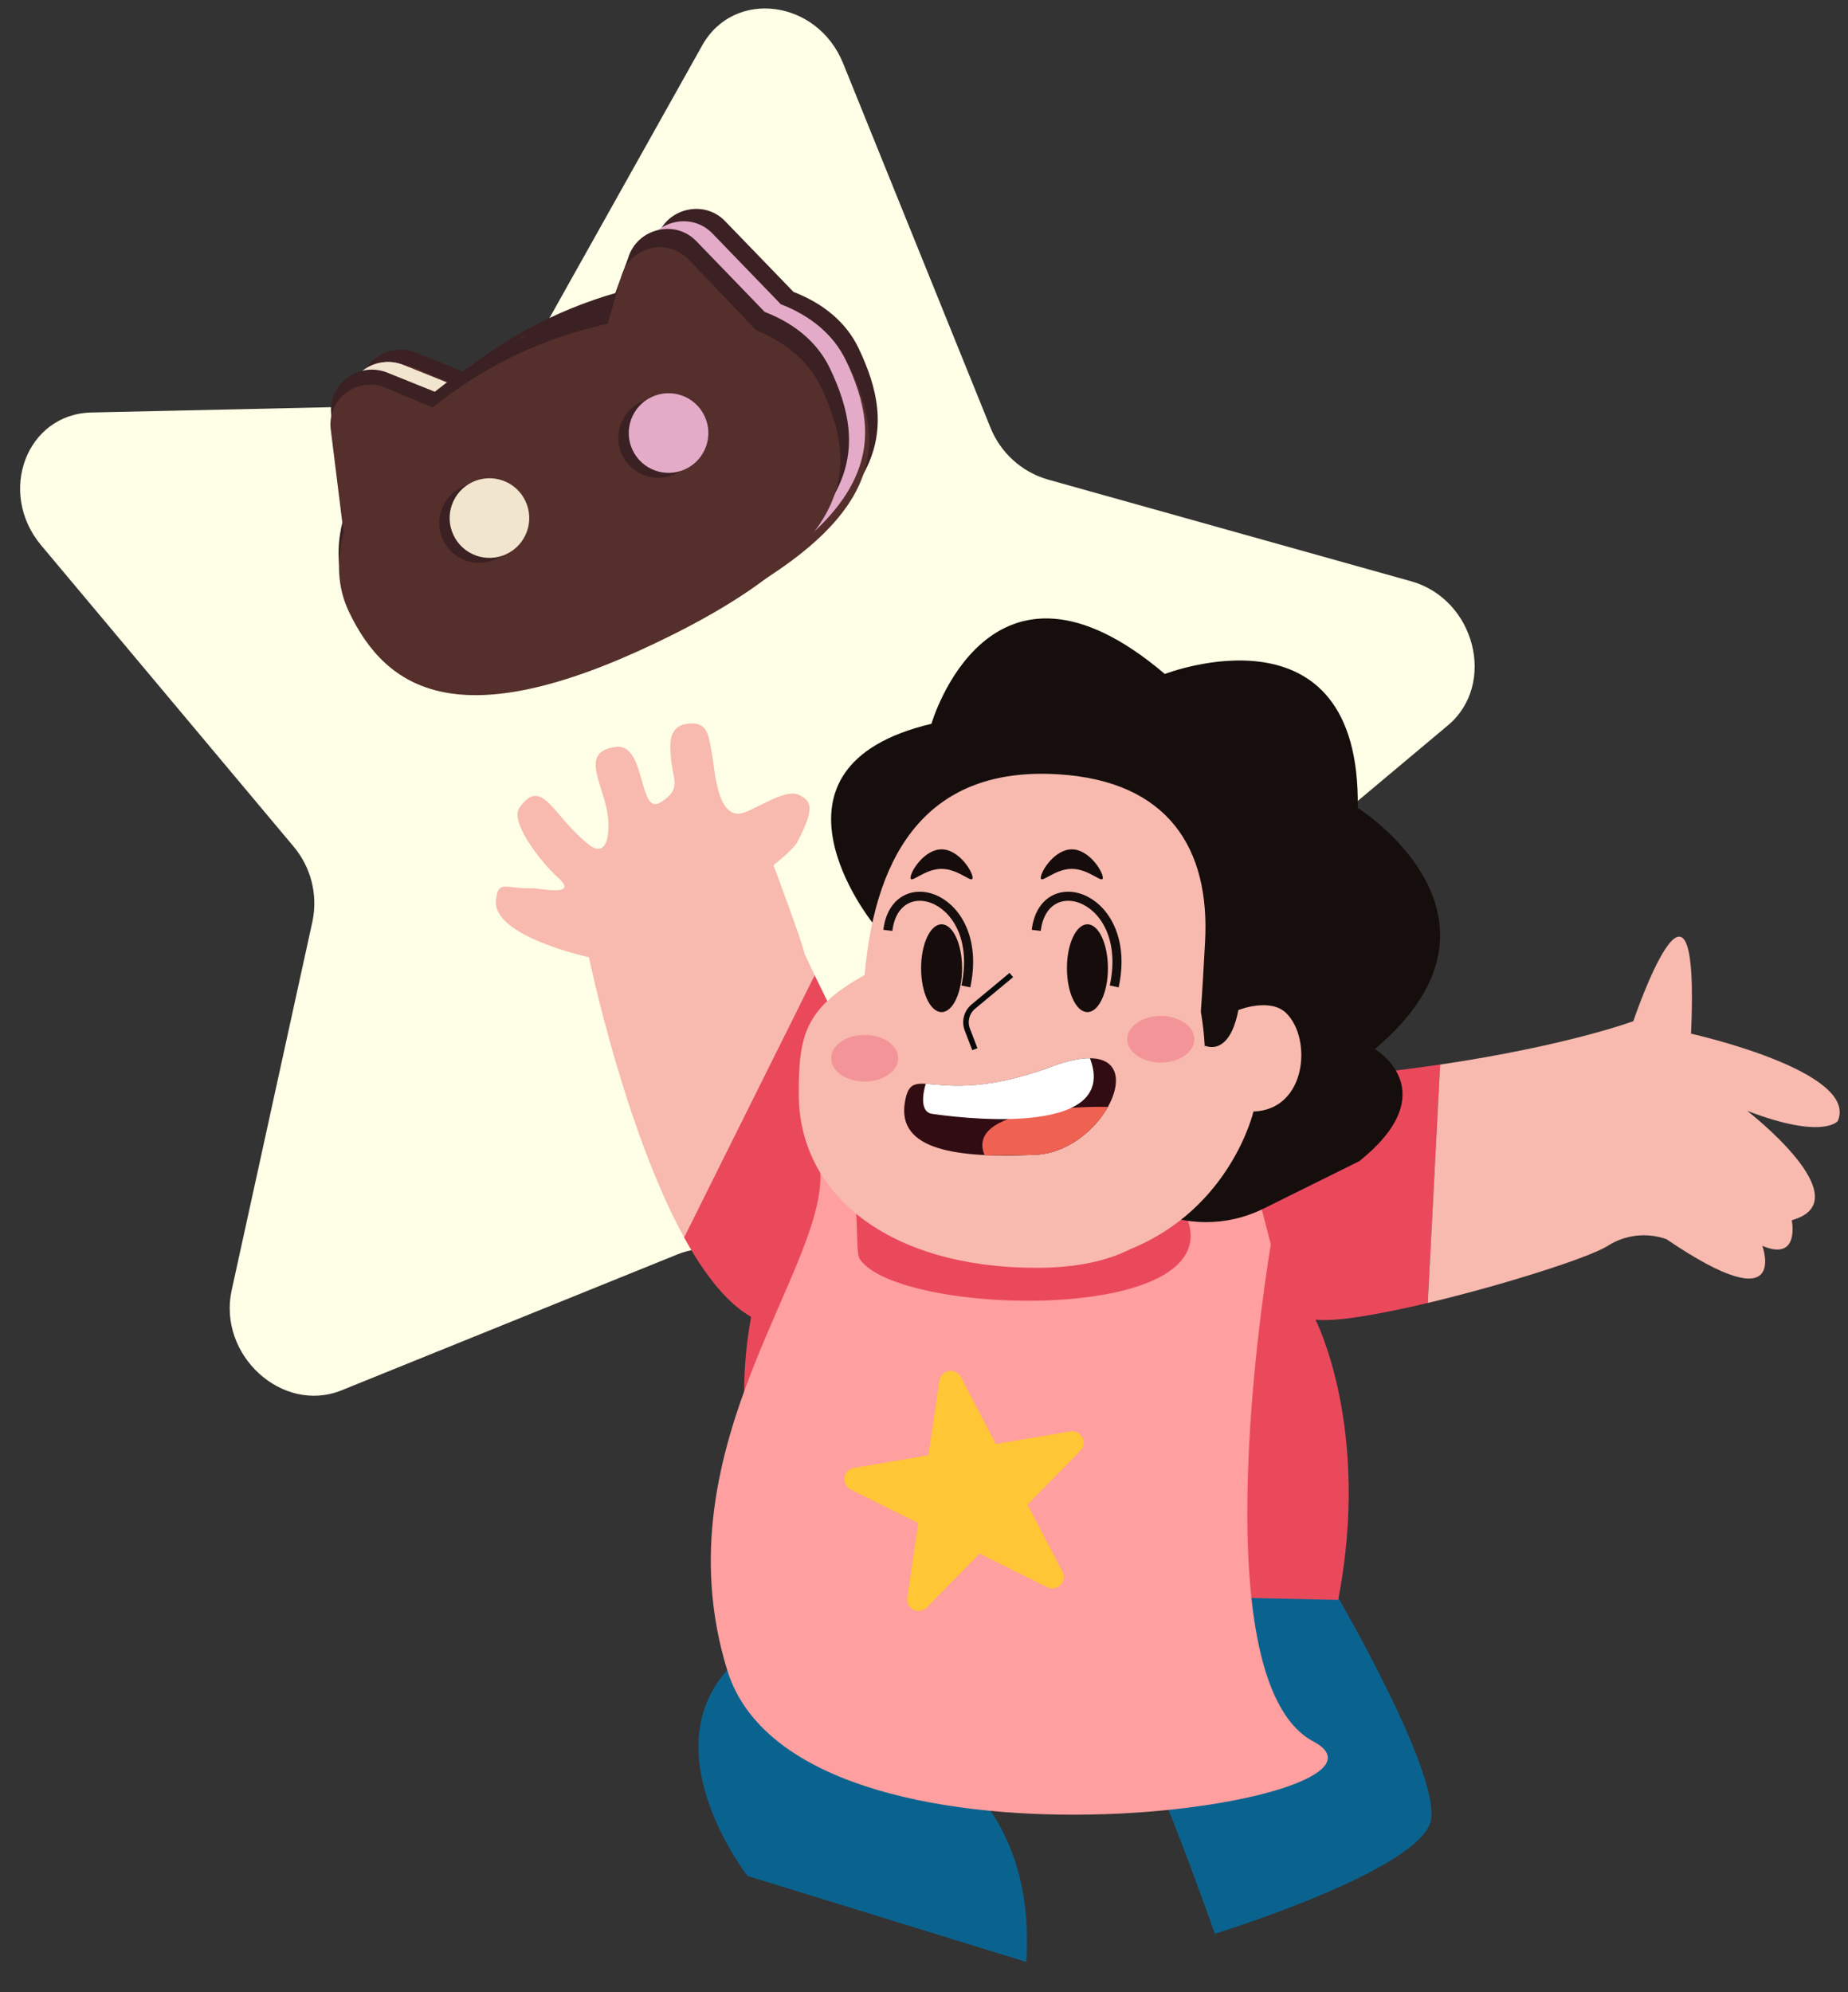 <?xml version="1.0" encoding="UTF-8"?><svg id="Layer_1" xmlns="http://www.w3.org/2000/svg" xmlns:xlink="http://www.w3.org/1999/xlink" viewBox="0 0 668.18 720.13"><rect x="0" y="0" width="668.18" height="720.13" fill="#333333" stroke="none"/><defs><style>.cls-1{clip-path:url(#clippath);}.cls-2,.cls-3,.cls-4{fill:none;}.cls-2,.cls-5,.cls-6,.cls-7,.cls-8,.cls-9,.cls-10,.cls-11,.cls-12,.cls-13,.cls-14,.cls-15,.cls-16,.cls-17,.cls-18,.cls-19,.cls-20{stroke-width:0px;}.cls-21{clip-path:url(#clippath-1);}.cls-22{clip-path:url(#clippath-2);}.cls-3{stroke:#080909;stroke-width:2px;}.cls-3,.cls-4{stroke-miterlimit:10;}.cls-4{stroke:#160e0d;stroke-width:3.28px;}.cls-5{fill:#f8b9ae;}.cls-6{fill:#f2e5ce;}.cls-7{fill:#542f2b;}.cls-8{fill:#3b2123;}.cls-9{fill:#0a638f;}.cls-10{fill:#160e0d;}.cls-11{fill:#160c0c;}.cls-12{fill:#310c12;}.cls-13{fill:#f39598;}.cls-14{fill:#fff;}.cls-15{fill:#ef6252;}.cls-16{fill:#ff9f9f;}.cls-17{fill:#e3abc8;}.cls-18{fill:#feffe6;}.cls-19{fill:#ffc636;}.cls-20{fill:#ea495c;}</style><clipPath id="clippath"><rect class="cls-2" x="22.12" y="41.55" width="514.36" height="534.45" transform="translate(-119.14 187.95) rotate(-31)"/></clipPath><clipPath id="clippath-1"><rect class="cls-2" x="113.72" y="87.25" width="204.77" height="152.63" transform="translate(-34.99 61.54) rotate(-15.01)"/></clipPath><clipPath id="clippath-2"><rect class="cls-2" x="179.29" y="223.52" width="485.87" height="485.64"/></clipPath></defs><g class="cls-1"><g id="Group_319"><path id="Path_790" class="cls-18" d="m386.91,536.24l-115.38-79.51c-8.06-5.55-17.94-6.82-26.43-3.38l-121.61,49.2c-21.39,8.65-44.85-12.74-39.72-36.2l29.23-133.41c1.97-9.59-.58-19.55-6.91-27.02L14.9,197.13c-16.03-19.13-5.3-47.52,18.16-48.03l133.44-2.95c9.24-.16,17.69-5.23,22.16-13.32L253.91,16.39c11.47-20.48,41.58-16.63,50.94,6.51l53.24,131.59c3.62,9.1,11.22,16.03,20.61,18.79l131.52,36.83c23.13,6.48,31,37.24,13.32,52.06l-100.54,84.27c-7.02,5.88-10.55,15.2-9.43,24.93l16.04,139.2c2.82,24.48-22.42,39.64-42.71,25.66"/></g></g><g id="Group_321"><g class="cls-21"><g id="Group_152"><path id="Path_260" class="cls-8" d="m286.89,105.5l-24.75-25.6c-7.7-7.97-21.39-4.58-24.62,6.1l-5.3,17.46c-23.62,5.21-45.72,15.78-64.6,30.91l-17.08-6.87c-10.32-4.24-21.69,4.02-20.39,15.03l4.43,37.53c-2.77,10.1-2.39,19.9,1.7,28.54,13.7,28.87,40.7,44.73,111.91,10.94,75.64-35.89,76-64.74,62.29-93.6-4.45-9.39-12.77-16.25-23.6-20.44"/><path id="Path_261" class="cls-7" d="m283.9,112.22l-24.55-25.69c-5.48-5.74-14.58-5.94-20.32-.46-1.82,1.74-3.15,3.93-3.86,6.35l-5.08,17.36c-23.19,5-44.88,15.38-63.32,30.3l-16.94-7.17c-7.31-3.09-15.74.33-18.83,7.64-.98,2.32-1.34,4.86-1.03,7.37l4.65,37.43c-2.65,10.05-2.21,19.81,1.89,28.44,13.7,28.87,40.39,44.88,110.19,11.76,74.14-35.18,74.28-63.92,60.58-92.79-4.46-9.39-12.68-16.28-23.38-20.54"/><path id="Path_262" class="cls-17" d="m282.32,109.97l-24.75-25.6c-7.7-7.97-21.39-4.58-24.62,6.1l-5.3,17.46c-23.62,5.21-45.72,15.78-64.6,30.91l-17.08-6.87c-10.32-4.24-21.69,4.02-20.39,15.03l4.43,37.53c-2.77,10.1-2.39,19.9,1.7,28.54,13.7,28.87,40.7,44.73,111.91,10.94,75.64-35.89,76-64.74,62.29-93.61-4.45-9.39-12.77-16.25-23.6-20.44"/><path id="Path_263" class="cls-6" d="m194.02,119.47c-11.06,5.21-21.45,11.71-30.97,19.38l-17.08-6.87c-10.32-4.24-21.69,4.02-20.39,15.03l4.43,37.54c-2.77,10.1-2.39,19.9,1.7,28.54"/><path id="Path_264" class="cls-8" d="m276.49,112.74l-24.75-25.6c-7.7-7.97-21.39-4.58-24.62,6.1l-5.92,16.15c-10.99,2.35-21.74,7.49-33.01,12.84-11.06,5.21-21.45,11.71-30.97,19.38l-17.07-6.87c-10.32-4.24-21.69,4.02-20.39,15.03l4.43,37.53c-2.77,10.1-2.39,19.9,1.7,28.54,13.7,28.87,40.7,44.73,111.91,10.94,75.64-35.89,76-64.74,62.29-93.6-4.45-9.39-12.77-16.25-23.6-20.44"/><path id="Path_265" class="cls-7" d="m273.51,119.46l-24.55-25.69c-5.48-5.74-14.58-5.94-20.32-.46-1.82,1.74-3.15,3.93-3.86,6.35l-5.08,17.36c-23.19,5-44.88,15.38-63.32,30.3l-16.94-7.17c-7.31-3.09-15.74.33-18.83,7.64-.98,2.32-1.34,4.86-1.03,7.37l4.65,37.43c-2.65,10.05-2.21,19.81,1.89,28.44,13.7,28.87,40.39,44.88,110.19,11.76,74.14-35.18,74.28-63.92,60.58-92.79-4.46-9.39-12.68-16.28-23.38-20.54"/><path id="Path_266" class="cls-8" d="m250.97,152.15c3.41,7.18.35,15.77-6.83,19.17-7.18,3.41-15.77.35-19.17-6.83-3.41-7.18-.35-15.76,6.83-19.17,7.18-3.41,15.77-.35,19.17,6.83,0,0,0,0,0,0"/><path id="Path_267" class="cls-8" d="m186.21,182.88c3.41,7.18.35,15.77-6.83,19.17-7.18,3.41-15.77.35-19.17-6.83-3.41-7.18-.35-15.76,6.83-19.17,7.18-3.41,15.77-.35,19.17,6.83,0,0,0,0,0,0"/><path id="Path_268" class="cls-17" d="m254.73,150.36c3.41,7.18.35,15.77-6.83,19.17-7.18,3.41-15.77.35-19.17-6.83-3.41-7.18-.35-15.76,6.83-19.17,7.18-3.41,15.77-.35,19.17,6.83,0,0,0,0,0,0"/><path id="Path_269" class="cls-6" d="m189.97,181.09c3.41,7.18.35,15.77-6.83,19.17-7.18,3.41-15.77.35-19.17-6.83-3.41-7.18-.35-15.76,6.83-19.17,7.18-3.41,15.77-.35,19.17,6.83,0,0,0,0,0,0"/><path id="Path_270" class="cls-8" d="m187.66,121.12s21.54-10.39,21.17-9.02c-.37,1.37-12.05,9.34-13.64,9.82s-7.52-.8-7.52-.8"/></g></g></g><g id="Group_320"><g class="cls-22"><g id="Group_150"><path id="Path_239" class="cls-9" d="m483.85,577.52l-195.67-4.17s1.88,0-25.24,30.33,7.35,74.4,7.35,74.4l100.77,31.08c3.58-55.19-31.69-70.53-29.29-75.48s17.68-23.1,17.68-23.1c11.71,3.82,41.37-.81,41.37-.81,10.64,9.61,38.43,89.2,38.43,89.2,0,0,75.82-23.33,78.22-41.51s-33.62-79.94-33.62-79.94"/><path id="Path_240" class="cls-20" d="m516.24,470.97c-17.38,4.13-33.31,6.91-40.62,6.02,0,0,20.24,39.21,8.23,101.31l-195.67-4.17s-36.49-52.13-8.64-126.8c4.01-10.74,16-33.07,26.65-37.32,8.58-3.42,36.26,7.04,36.26,7.04l30.34,2.78,45.08-2.76s10.72-22.01,75.05-28.78c10.02-1.05,19.29-2.25,27.8-3.51"/><path id="Path_241" class="cls-20" d="m247.31,447.22c9.82,17.92,21.48,31.21,34.58,31.97,0,0-13.99-87.25,49.86-8.51,56.81,70.06-19.26-81.33-37.23-118.24"/><path id="Path_242" class="cls-5" d="m294.53,352.44c-2.22-4.57-3.56-7.39-3.64-7.81-.74-3.84-11.22-31.9-11.22-31.9,0,0,7.14-5.61,8.53-8.23,7.09-13.33,4.57-15.06.87-17.09-5.27-2.88-17.17,6.34-21.74,6.69-8.15.63-8.86-15.92-9.91-21.65-1.35-7.39-1.66-11.69-8.88-10.84-7.37.86-6.16,8.59-6,11.59.46,8.52,4.42,11.82-3.72,16.83s-5.08-21.54-16.24-20.05c-14.53,1.94-2.56,15.36-2.56,28.2s-6.58,7.52-6.58,7.52c-13.56-10.25-17.15-25.42-25.57-13.86-3.86,5.3,8.28,20.36,13.66,25.15,8.46,7.52-6.6,3.98-9.09,4.07-9.61.37-12.41-3.42-13.11,4.48-1.15,13.02,33.61,20.46,33.61,20.46,0,0,12.77,61.81,34.39,101.23"/><path id="Path_243" class="cls-16" d="m296.3,420.7c4.61-.29,8.95,2.21,11.01,6.34,3.64,7.13,1.78,25.33,3.5,27.98,13.68,20.99,135.26,23.95,118.02-15.59l25.7-8.81,4.97,19.2s-27.08,157.05,15.37,179.65-186.59,56.45-211.93-25.78,38.96-147.72,33.36-182.98"/><path id="Path_244" class="cls-5" d="m520.71,384.79l-4.47,86.18c27.45-6.53,58.54-16.44,65.05-20.64,6.34-4.05,14.19-4.93,21.27-2.4,44.94,30.54,34.65,2.4,34.65,2.4,13.72,5.83,10.64-9.26,10.64-9.26,25.73-7.2-16.12-39.55-16.12-39.55,27.45,10.54,32.74,3.71,32.74,3.71,7.9-18.06-53.04-31.6-53.04-31.6,3.39-76.18-20.88-4.51-20.88-4.51,0,0-23.73,8.85-69.83,15.68"/><path id="Path_245" class="cls-10" d="m315.44,333.49s-45.05-56.12,21.34-71.87c0,0,20.82-72.01,84.39-18,0,0,70.89-27.57,69.76,48.38,0,0,62.64,39.53,6.19,87.2,0,0,25.88,15.19-5.63,40.51l-34.72,17.2c-13.17,6.52-28.64,6.46-41.74-.18l-64.75-32.78-18-59.07-16.84-11.39Z"/><path id="Path_246" class="cls-5" d="m465.17,366.3c-5.87-5.87-17.42-1.2-17.42-1.2-3.3,17.12-11.88,12.91-11.88,12.91l-.27.27c-.22-4.23-.69-8.44-1.41-12.61.57-7.88,1.03-16.28,1.52-25.17,1.88-33.76-13.28-58.21-53.13-60.63-45.85-2.79-65.97,26.62-69.95,72.56-21.88,12.13-23.82,22.13-23.82,43.02,0,36.56,32.93,62.81,85.88,62.81,14.38,0,25.45-2.44,33.97-6.73,36.51-14.83,44.55-49.76,44.55-49.76,19.16-.63,21.26-26.16,11.95-35.47"/><path id="Path_247" class="cls-11" d="m400.59,349.97c0,8.76-3.32,15.87-7.41,15.87s-7.41-7.1-7.41-15.87,3.32-15.87,7.41-15.87,7.41,7.1,7.41,15.87"/><path id="Path_248" class="cls-11" d="m347.86,349.97c0,8.76-3.32,15.87-7.41,15.87s-7.41-7.1-7.41-15.87,3.32-15.87,7.41-15.87,7.41,7.1,7.41,15.87"/><path id="Path_249" class="cls-3" d="m352.48,379.24l-2.72-7.07c-1.14-2.96-.26-6.31,2.17-8.33l13.73-11.4"/><path id="Path_250" class="cls-11" d="m398.75,317.27c0,2.33-5.02-3.21-11.22-3.21s-11.22,5.54-11.22,3.21,5.02-10.26,11.22-10.26,11.22,7.92,11.22,10.26"/><path id="Path_251" class="cls-11" d="m351.66,317.27c0,2.33-5.02-3.21-11.22-3.21s-11.22,5.54-11.22,3.21,5.02-10.26,11.22-10.26,11.22,7.92,11.22,10.26"/><path id="Path_252" class="cls-4" d="m321.02,336.29c2.8-23.04,35.22-12.37,28.2,20.26"/><path id="Path_253" class="cls-4" d="m374.67,336.29c2.8-23.04,35.22-12.37,28.2,20.26"/><path id="Path_254" class="cls-12" d="m327.17,398.45c2.56-15.43,10.94,2.75,53.11-12.92,23.38-8.69,26.8,2.98,20.31,14.56-4.71,8.4-14.62,16.75-25.92,17.29-29.02,1.38-50.36-1.69-47.5-18.92"/><path id="Path_255" class="cls-15" d="m356.04,417.67l15.96-.18c.88-.03,1.77-.07,2.67-.11,11.3-.54,21.22-8.89,25.92-17.29,0,0-52.68-1.35-44.55,17.58"/><path id="Path_256" class="cls-14" d="m394.1,382.51c-3.49-.03-8.04.87-13.81,3.02-25.44,9.45-38.58,6.59-45.57,6.21,0,0-3.3,10.05,2.32,10.87s68.43,9.84,57.06-20.1"/><path id="Path_257" class="cls-13" d="m431.83,375.65c0,4.65-5.43,8.43-12.12,8.43s-12.12-3.77-12.12-8.43,5.43-8.43,12.12-8.43,12.12,3.77,12.12,8.43"/><path id="Path_258" class="cls-13" d="m324.75,382.51c0,4.65-5.43,8.43-12.12,8.43s-12.12-3.77-12.12-8.43,5.43-8.43,12.12-8.43,12.12,3.77,12.12,8.43"/><path id="Path_259" class="cls-19" d="m347.43,497.74l12.63,24.2,26.92-4.54c2.26-.38,4.4,1.14,4.79,3.4.22,1.31-.2,2.65-1.13,3.6l-19.11,19.49,12.63,24.2c1.06,2.03.27,4.54-1.76,5.6-1.18.61-2.58.63-3.77.04l-24.44-12.16-19.11,19.49c-1.6,1.64-4.23,1.66-5.87.06-.95-.93-1.4-2.26-1.2-3.57l4-27-24.44-12.15c-2.05-1.02-2.89-3.51-1.87-5.56.59-1.19,1.72-2.03,3.03-2.25l26.92-4.54,4-27c.34-2.27,2.45-3.83,4.71-3.5,1.31.19,2.46,1.01,3.07,2.18"/></g></g></g></svg>